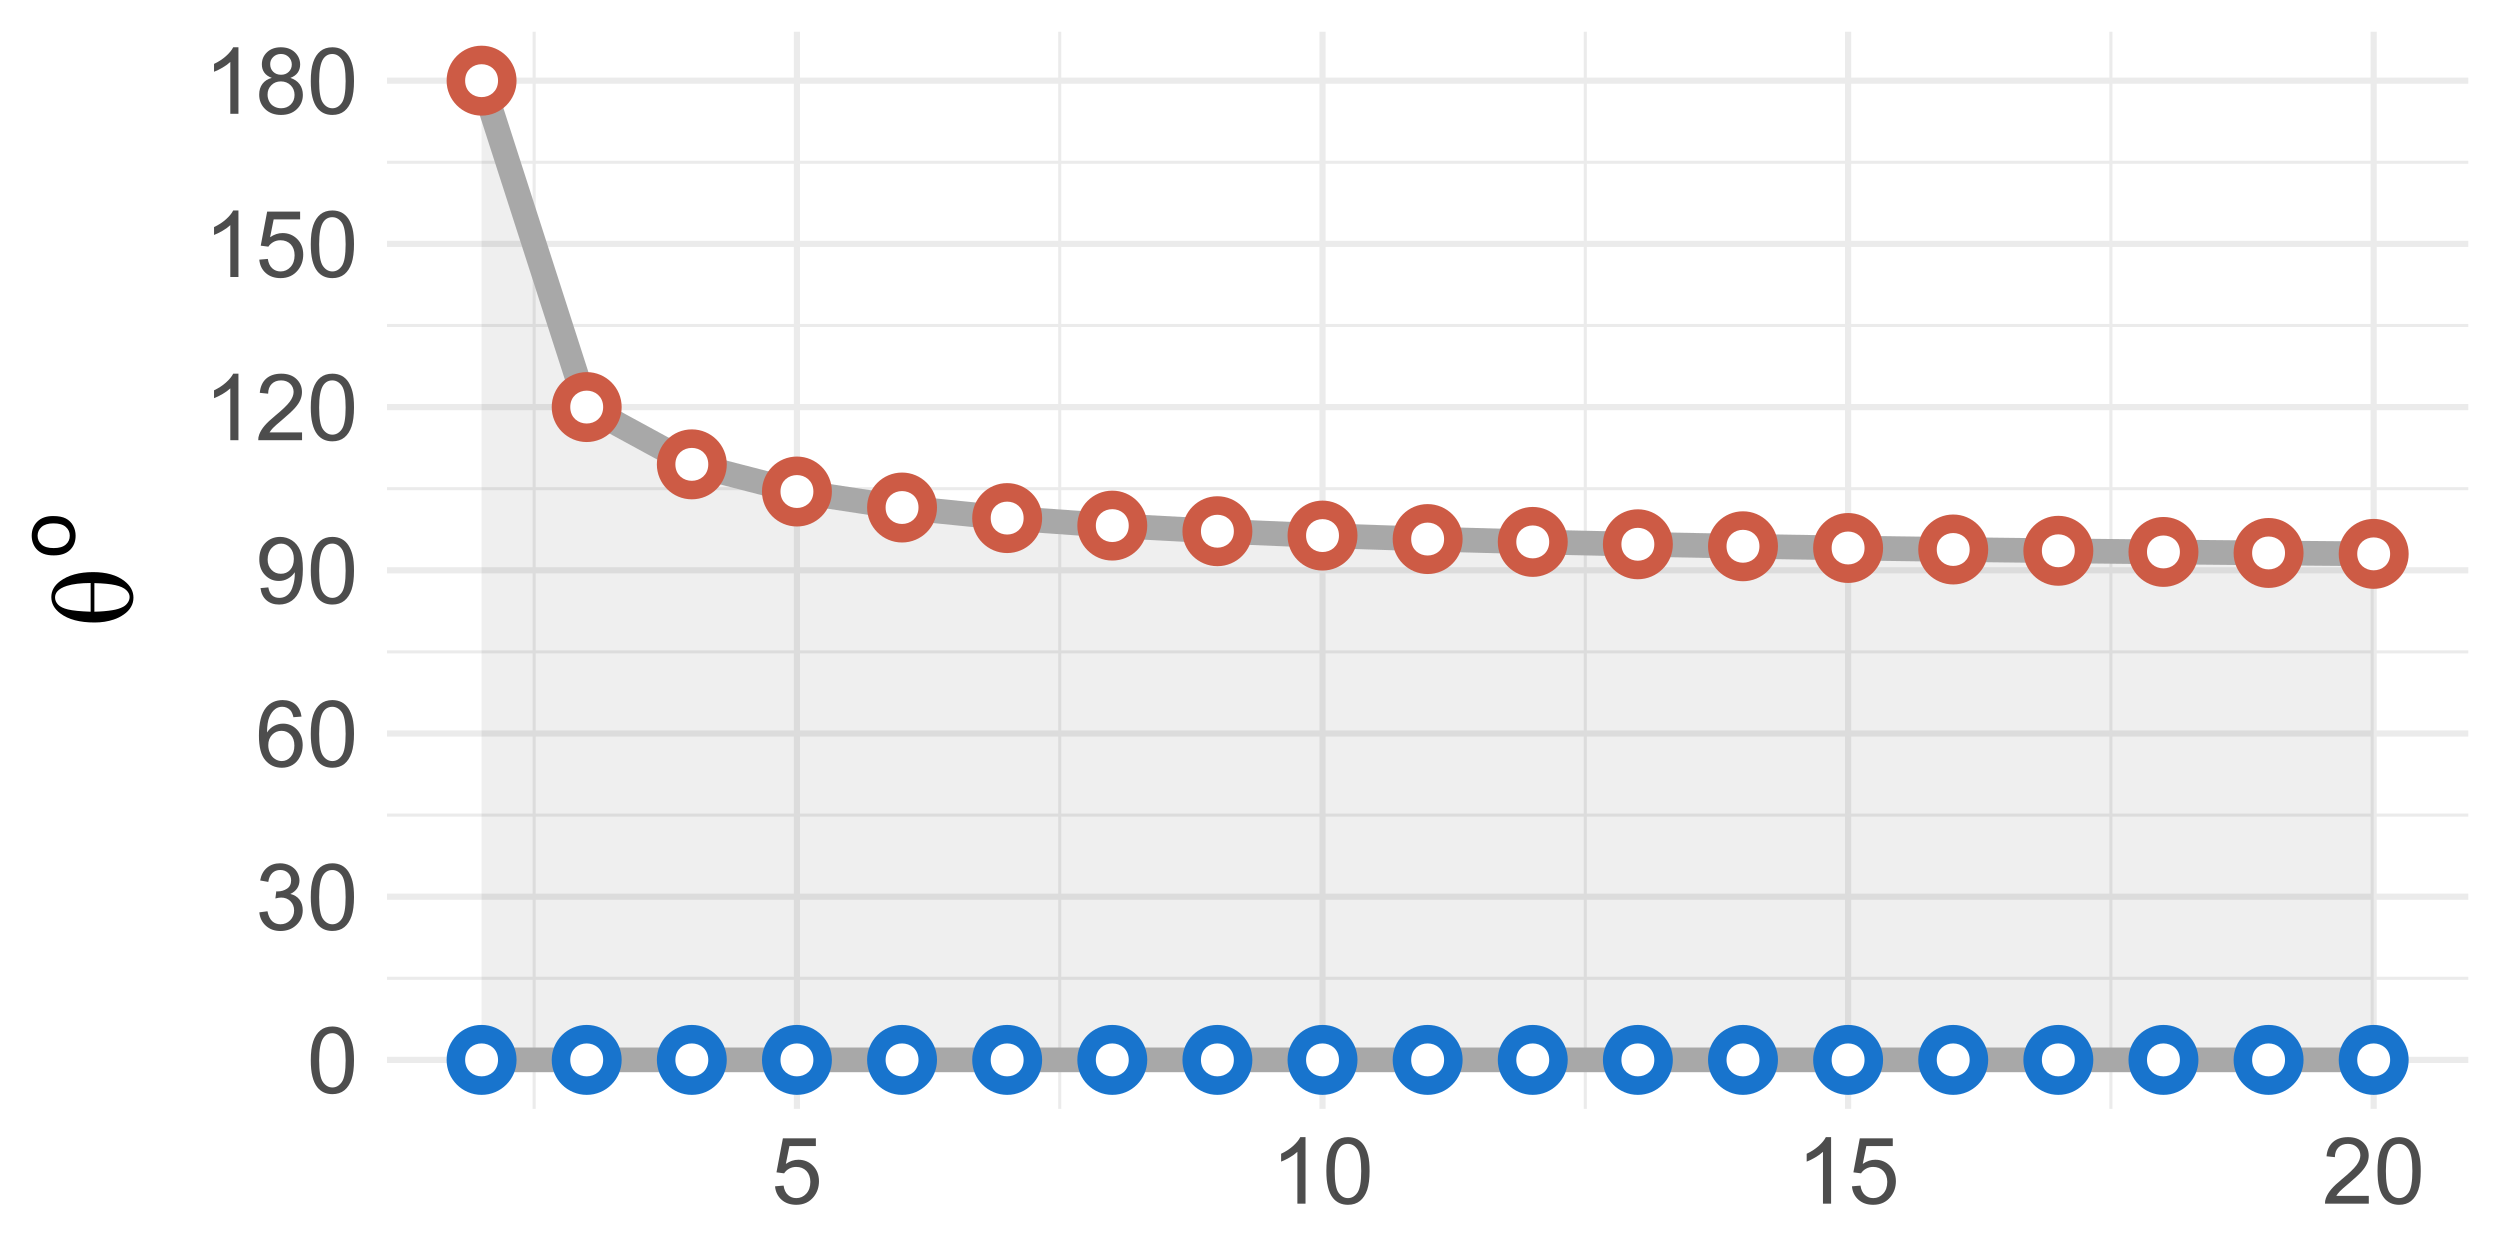<?xml version="1.0" encoding="UTF-8"?>
<svg xmlns="http://www.w3.org/2000/svg" xmlns:xlink="http://www.w3.org/1999/xlink" width="432pt" height="216pt" viewBox="0 0 432 216" version="1.1">
<defs>
<g>
<symbol overflow="visible" id="glyph0-0">
<path style="stroke:none;" d="M 2 0 L 2 -10 L 10 -10 L 10 0 Z M 2.25 -0.25 L 9.75 -0.25 L 9.75 -9.75 L 2.25 -9.75 Z M 2.25 -0.25 "/>
</symbol>
<symbol overflow="visible" id="glyph0-1">
<path style="stroke:none;" d="M 0.664 -5.648 C 0.66 -7 0.801 -8.09 1.082 -8.918 C 1.359 -9.742 1.773 -10.379 2.324 -10.828 C 2.871 -11.273 3.562 -11.496 4.398 -11.5 C 5.012 -11.496 5.551 -11.371 6.016 -11.129 C 6.477 -10.879 6.859 -10.523 7.164 -10.059 C 7.465 -9.59 7.703 -9.023 7.875 -8.355 C 8.047 -7.684 8.133 -6.781 8.133 -5.648 C 8.133 -4.305 7.992 -3.219 7.719 -2.395 C 7.438 -1.566 7.027 -0.93 6.48 -0.48 C 5.93 -0.031 5.234 0.191 4.398 0.195 C 3.293 0.191 2.426 -0.199 1.797 -0.992 C 1.039 -1.941 0.66 -3.496 0.664 -5.648 Z M 2.109 -5.648 C 2.109 -3.766 2.328 -2.512 2.77 -1.895 C 3.207 -1.27 3.75 -0.961 4.398 -0.961 C 5.043 -0.961 5.586 -1.273 6.027 -1.898 C 6.465 -2.523 6.684 -3.773 6.688 -5.648 C 6.684 -7.531 6.465 -8.781 6.027 -9.406 C 5.586 -10.023 5.039 -10.336 4.383 -10.336 C 3.734 -10.336 3.219 -10.062 2.836 -9.516 C 2.352 -8.816 2.109 -7.527 2.109 -5.648 Z M 2.109 -5.648 "/>
</symbol>
<symbol overflow="visible" id="glyph0-2">
<path style="stroke:none;" d="M 0.672 -3.023 L 2.078 -3.211 C 2.238 -2.414 2.512 -1.84 2.902 -1.488 C 3.285 -1.137 3.758 -0.961 4.32 -0.961 C 4.977 -0.961 5.535 -1.188 5.996 -1.648 C 6.449 -2.102 6.68 -2.672 6.68 -3.352 C 6.68 -3.996 6.469 -4.527 6.047 -4.949 C 5.625 -5.367 5.086 -5.578 4.438 -5.578 C 4.168 -5.578 3.84 -5.523 3.445 -5.422 L 3.602 -6.656 C 3.691 -6.645 3.766 -6.637 3.828 -6.641 C 4.422 -6.637 4.961 -6.793 5.445 -7.109 C 5.922 -7.418 6.164 -7.902 6.164 -8.555 C 6.164 -9.07 5.988 -9.496 5.641 -9.836 C 5.289 -10.172 4.84 -10.34 4.289 -10.344 C 3.742 -10.34 3.285 -10.168 2.922 -9.828 C 2.555 -9.48 2.32 -8.965 2.219 -8.281 L 0.812 -8.531 C 0.98 -9.473 1.371 -10.203 1.984 -10.723 C 2.59 -11.238 3.348 -11.496 4.258 -11.5 C 4.879 -11.496 5.453 -11.363 5.984 -11.098 C 6.508 -10.828 6.91 -10.461 7.191 -10 C 7.465 -9.535 7.605 -9.043 7.609 -8.523 C 7.605 -8.027 7.473 -7.578 7.211 -7.172 C 6.941 -6.766 6.547 -6.441 6.031 -6.203 C 6.703 -6.043 7.23 -5.719 7.609 -5.23 C 7.98 -4.734 8.168 -4.117 8.172 -3.383 C 8.168 -2.379 7.805 -1.531 7.078 -0.84 C 6.348 -0.145 5.426 0.199 4.312 0.203 C 3.305 0.199 2.469 -0.098 1.809 -0.695 C 1.141 -1.293 0.762 -2.07 0.672 -3.023 Z M 0.672 -3.023 "/>
</symbol>
<symbol overflow="visible" id="glyph0-3">
<path style="stroke:none;" d="M 7.961 -8.648 L 6.562 -8.539 C 6.438 -9.086 6.258 -9.488 6.031 -9.742 C 5.648 -10.141 5.18 -10.34 4.625 -10.344 C 4.172 -10.34 3.781 -10.215 3.445 -9.969 C 3 -9.641 2.648 -9.172 2.398 -8.555 C 2.141 -7.934 2.008 -7.051 2 -5.906 C 2.336 -6.422 2.75 -6.805 3.242 -7.055 C 3.727 -7.305 4.242 -7.43 4.781 -7.43 C 5.719 -7.43 6.516 -7.082 7.176 -6.395 C 7.832 -5.699 8.16 -4.809 8.164 -3.719 C 8.16 -2.996 8.008 -2.328 7.699 -1.715 C 7.387 -1.094 6.961 -0.621 6.422 -0.297 C 5.879 0.031 5.262 0.191 4.578 0.195 C 3.402 0.191 2.449 -0.234 1.711 -1.098 C 0.969 -1.957 0.598 -3.379 0.602 -5.359 C 0.598 -7.57 1.008 -9.18 1.828 -10.188 C 2.539 -11.059 3.5 -11.496 4.711 -11.5 C 5.609 -11.496 6.348 -11.242 6.926 -10.742 C 7.5 -10.234 7.844 -9.539 7.961 -8.648 Z M 2.219 -3.711 C 2.215 -3.223 2.316 -2.762 2.527 -2.32 C 2.73 -1.875 3.02 -1.535 3.391 -1.309 C 3.758 -1.074 4.145 -0.961 4.555 -0.961 C 5.145 -0.961 5.656 -1.199 6.086 -1.68 C 6.512 -2.156 6.727 -2.809 6.727 -3.633 C 6.727 -4.422 6.516 -5.043 6.094 -5.504 C 5.672 -5.957 5.141 -6.188 4.5 -6.188 C 3.863 -6.188 3.324 -5.957 2.883 -5.504 C 2.438 -5.043 2.215 -4.445 2.219 -3.711 Z M 2.219 -3.711 "/>
</symbol>
<symbol overflow="visible" id="glyph0-4">
<path style="stroke:none;" d="M 0.875 -2.648 L 2.227 -2.773 C 2.34 -2.133 2.559 -1.672 2.883 -1.391 C 3.203 -1.102 3.617 -0.961 4.125 -0.961 C 4.555 -0.961 4.934 -1.059 5.262 -1.258 C 5.586 -1.453 5.852 -1.719 6.062 -2.051 C 6.27 -2.379 6.445 -2.824 6.586 -3.391 C 6.727 -3.949 6.797 -4.523 6.797 -5.109 C 6.797 -5.172 6.793 -5.266 6.789 -5.391 C 6.504 -4.941 6.121 -4.578 5.637 -4.301 C 5.148 -4.02 4.621 -3.879 4.055 -3.883 C 3.105 -3.879 2.301 -4.223 1.648 -4.914 C 0.988 -5.598 0.66 -6.504 0.664 -7.633 C 0.66 -8.793 1.004 -9.727 1.691 -10.438 C 2.375 -11.141 3.234 -11.496 4.266 -11.5 C 5.008 -11.496 5.688 -11.297 6.309 -10.898 C 6.922 -10.496 7.391 -9.922 7.715 -9.184 C 8.031 -8.438 8.191 -7.363 8.195 -5.961 C 8.191 -4.492 8.031 -3.328 7.719 -2.465 C 7.398 -1.594 6.926 -0.934 6.301 -0.484 C 5.668 -0.031 4.934 0.191 4.094 0.195 C 3.195 0.191 2.465 -0.055 1.898 -0.551 C 1.328 -1.047 0.984 -1.746 0.875 -2.648 Z M 6.633 -7.703 C 6.633 -8.508 6.418 -9.148 5.988 -9.625 C 5.559 -10.098 5.039 -10.336 4.438 -10.336 C 3.809 -10.336 3.266 -10.078 2.805 -9.57 C 2.34 -9.055 2.109 -8.395 2.109 -7.586 C 2.109 -6.855 2.328 -6.262 2.77 -5.809 C 3.207 -5.348 3.75 -5.121 4.398 -5.125 C 5.047 -5.121 5.582 -5.348 6.004 -5.809 C 6.422 -6.262 6.633 -6.895 6.633 -7.703 Z M 6.633 -7.703 "/>
</symbol>
<symbol overflow="visible" id="glyph0-5">
<path style="stroke:none;" d="M 5.961 0 L 4.555 0 L 4.555 -8.961 C 4.211 -8.633 3.77 -8.312 3.223 -7.992 C 2.672 -7.668 2.176 -7.426 1.742 -7.266 L 1.742 -8.625 C 2.523 -8.992 3.211 -9.438 3.805 -9.969 C 4.391 -10.492 4.809 -11.004 5.055 -11.5 L 5.961 -11.5 Z M 5.961 0 "/>
</symbol>
<symbol overflow="visible" id="glyph0-6">
<path style="stroke:none;" d="M 8.055 -1.352 L 8.055 0 L 0.484 0 C 0.473 -0.336 0.527 -0.66 0.648 -0.977 C 0.84 -1.488 1.148 -1.996 1.574 -2.5 C 1.996 -2.996 2.609 -3.574 3.414 -4.234 C 4.656 -5.254 5.496 -6.062 5.938 -6.66 C 6.371 -7.254 6.59 -7.816 6.594 -8.352 C 6.59 -8.906 6.391 -9.379 5.996 -9.762 C 5.594 -10.145 5.074 -10.336 4.438 -10.336 C 3.758 -10.336 3.219 -10.133 2.812 -9.727 C 2.406 -9.32 2.199 -8.758 2.195 -8.039 L 0.75 -8.188 C 0.848 -9.262 1.219 -10.086 1.867 -10.652 C 2.512 -11.215 3.379 -11.496 4.469 -11.5 C 5.566 -11.496 6.438 -11.191 7.078 -10.586 C 7.719 -9.973 8.039 -9.219 8.039 -8.32 C 8.039 -7.859 7.945 -7.406 7.758 -6.969 C 7.57 -6.523 7.258 -6.059 6.824 -5.57 C 6.387 -5.078 5.664 -4.406 4.656 -3.555 C 3.809 -2.844 3.266 -2.363 3.031 -2.113 C 2.789 -1.859 2.594 -1.605 2.438 -1.352 Z M 8.055 -1.352 "/>
</symbol>
<symbol overflow="visible" id="glyph0-7">
<path style="stroke:none;" d="M 0.664 -3 L 2.141 -3.125 C 2.246 -2.402 2.5 -1.863 2.902 -1.504 C 3.297 -1.141 3.777 -0.961 4.344 -0.961 C 5.016 -0.961 5.59 -1.215 6.062 -1.727 C 6.527 -2.234 6.762 -2.91 6.766 -3.758 C 6.762 -4.555 6.535 -5.188 6.09 -5.656 C 5.637 -6.117 5.047 -6.352 4.32 -6.352 C 3.863 -6.352 3.457 -6.246 3.094 -6.043 C 2.727 -5.832 2.438 -5.566 2.234 -5.242 L 0.914 -5.414 L 2.023 -11.297 L 7.719 -11.297 L 7.719 -9.953 L 3.148 -9.953 L 2.531 -6.875 C 3.219 -7.352 3.938 -7.594 4.695 -7.594 C 5.691 -7.594 6.535 -7.246 7.227 -6.555 C 7.91 -5.859 8.254 -4.969 8.258 -3.883 C 8.254 -2.844 7.953 -1.949 7.352 -1.195 C 6.613 -0.27 5.609 0.191 4.344 0.195 C 3.297 0.191 2.449 -0.098 1.793 -0.68 C 1.133 -1.262 0.754 -2.035 0.664 -3 Z M 0.664 -3 "/>
</symbol>
<symbol overflow="visible" id="glyph0-8">
<path style="stroke:none;" d="M 2.828 -6.211 C 2.242 -6.422 1.809 -6.727 1.531 -7.125 C 1.246 -7.52 1.105 -7.992 1.109 -8.547 C 1.105 -9.379 1.406 -10.078 2.008 -10.648 C 2.605 -11.211 3.402 -11.496 4.398 -11.5 C 5.395 -11.496 6.199 -11.207 6.812 -10.629 C 7.418 -10.047 7.723 -9.34 7.727 -8.508 C 7.723 -7.977 7.582 -7.512 7.309 -7.121 C 7.027 -6.723 6.605 -6.422 6.039 -6.211 C 6.738 -5.98 7.273 -5.609 7.645 -5.102 C 8.008 -4.59 8.191 -3.98 8.195 -3.273 C 8.191 -2.293 7.844 -1.469 7.156 -0.805 C 6.461 -0.137 5.551 0.191 4.422 0.195 C 3.289 0.191 2.379 -0.141 1.688 -0.809 C 0.992 -1.477 0.645 -2.309 0.648 -3.312 C 0.645 -4.055 0.832 -4.68 1.215 -5.184 C 1.59 -5.684 2.129 -6.027 2.828 -6.211 Z M 2.547 -8.594 C 2.543 -8.051 2.719 -7.609 3.07 -7.266 C 3.418 -6.922 3.871 -6.75 4.43 -6.75 C 4.969 -6.75 5.41 -6.918 5.762 -7.262 C 6.105 -7.598 6.281 -8.016 6.281 -8.516 C 6.281 -9.027 6.102 -9.461 5.746 -9.816 C 5.387 -10.164 4.941 -10.34 4.414 -10.344 C 3.875 -10.34 3.43 -10.168 3.078 -9.828 C 2.719 -9.48 2.543 -9.07 2.547 -8.594 Z M 2.094 -3.305 C 2.09 -2.902 2.188 -2.512 2.379 -2.141 C 2.566 -1.762 2.848 -1.473 3.227 -1.27 C 3.598 -1.062 4 -0.961 4.438 -0.961 C 5.105 -0.961 5.66 -1.176 6.102 -1.609 C 6.535 -2.039 6.754 -2.59 6.758 -3.258 C 6.754 -3.934 6.531 -4.492 6.082 -4.938 C 5.629 -5.379 5.062 -5.602 4.391 -5.602 C 3.727 -5.602 3.18 -5.383 2.746 -4.945 C 2.309 -4.508 2.09 -3.961 2.094 -3.305 Z M 2.094 -3.305 "/>
</symbol>
<symbol overflow="visible" id="glyph1-0">
<path style="stroke:none;" d="M 0 -1.008 L -12.5 -1.008 L -12.5 -11.008 L 0 -11.008 Z M -0.312 -1.32 L -0.312 -10.695 L -12.188 -10.695 L -12.188 -1.32 Z M -0.312 -1.32 "/>
</symbol>
<symbol overflow="visible" id="glyph1-1">
<path style="stroke:none;" d="M -6.398 -0.871 C -8.961 -0.867 -10.934 -1.387 -12.324 -2.434 C -13.363 -3.215 -13.887 -4.16 -13.887 -5.266 C -13.887 -6.332 -13.383 -7.242 -12.383 -8 C -10.977 -9.047 -9.074 -9.574 -6.668 -9.578 C -4.375 -9.574 -2.562 -9.059 -1.238 -8.027 C -0.207 -7.219 0.305 -6.266 0.305 -5.176 C 0.305 -4.582 0.164 -4.043 -0.125 -3.555 C -0.406 -3.062 -0.82 -2.629 -1.367 -2.254 C -1.906 -1.875 -2.48 -1.586 -3.086 -1.387 C -4.125 -1.039 -5.23 -0.867 -6.398 -0.871 Z M -7.09 -7.695 C -8.789 -7.688 -10.152 -7.527 -11.18 -7.207 C -11.969 -6.957 -12.531 -6.629 -12.871 -6.223 C -13.117 -5.922 -13.242 -5.574 -13.242 -5.188 C -13.242 -4.742 -13.066 -4.336 -12.723 -3.965 C -12.375 -3.594 -11.801 -3.312 -10.996 -3.121 C -10.188 -2.926 -8.887 -2.797 -7.09 -2.734 Z M -6.445 -2.734 C -5.285 -2.758 -4.242 -2.848 -3.32 -3 C -2.613 -3.109 -2 -3.301 -1.484 -3.574 C -1.168 -3.738 -0.902 -3.977 -0.688 -4.289 C -0.465 -4.602 -0.355 -4.934 -0.359 -5.293 C -0.355 -5.707 -0.551 -6.102 -0.945 -6.477 C -1.332 -6.848 -1.961 -7.133 -2.828 -7.328 C -3.691 -7.52 -4.898 -7.637 -6.445 -7.676 Z M -6.445 -2.734 "/>
</symbol>
<symbol overflow="visible" id="glyph2-0">
<path style="stroke:none;" d="M 0 -1.75 L -8.75 -1.75 L -8.75 -8.75 L 0 -8.75 Z M -0.219 -1.969 L -0.219 -8.531 L -8.531 -8.531 L -8.531 -1.969 Z M -0.219 -1.969 "/>
</symbol>
<symbol overflow="visible" id="glyph2-1">
<path style="stroke:none;" d="M -3.629 -0.465 C -4.973 -0.461 -5.969 -0.836 -6.617 -1.586 C -7.148 -2.207 -7.418 -2.969 -7.422 -3.871 C -7.418 -4.867 -7.09 -5.684 -6.441 -6.316 C -5.785 -6.949 -4.883 -7.266 -3.73 -7.266 C -2.797 -7.266 -2.062 -7.125 -1.527 -6.844 C -0.988 -6.562 -0.57 -6.152 -0.277 -5.621 C 0.02 -5.082 0.164 -4.5 0.164 -3.867 C 0.164 -2.852 -0.16 -2.027 -0.812 -1.402 C -1.461 -0.773 -2.398 -0.461 -3.629 -0.465 Z M -3.629 -1.73 C -2.695 -1.727 -2 -1.93 -1.539 -2.336 C -1.074 -2.738 -0.844 -3.25 -0.848 -3.867 C -0.844 -4.477 -1.074 -4.984 -1.543 -5.391 C -2.004 -5.797 -2.715 -6 -3.672 -6 C -4.566 -6 -5.246 -5.793 -5.711 -5.387 C -6.172 -4.977 -6.402 -4.473 -6.406 -3.871 C -6.402 -3.25 -6.172 -2.738 -5.715 -2.336 C -5.25 -1.93 -4.555 -1.727 -3.629 -1.73 Z M -3.629 -1.73 "/>
</symbol>
</g>
<clipPath id="clip1">
  <path d="M 66.871 168 L 427 168 L 427 170 L 66.871 170 Z M 66.871 168 "/>
</clipPath>
<clipPath id="clip2">
  <path d="M 66.871 140 L 427 140 L 427 142 L 66.871 142 Z M 66.871 140 "/>
</clipPath>
<clipPath id="clip3">
  <path d="M 66.871 112 L 427 112 L 427 113 L 66.871 113 Z M 66.871 112 "/>
</clipPath>
<clipPath id="clip4">
  <path d="M 66.871 84 L 427 84 L 427 85 L 66.871 85 Z M 66.871 84 "/>
</clipPath>
<clipPath id="clip5">
  <path d="M 66.871 55 L 427 55 L 427 57 L 66.871 57 Z M 66.871 55 "/>
</clipPath>
<clipPath id="clip6">
  <path d="M 66.871 27 L 427 27 L 427 29 L 66.871 29 Z M 66.871 27 "/>
</clipPath>
<clipPath id="clip7">
  <path d="M 92 5.48 L 93 5.48 L 93 192 L 92 192 Z M 92 5.48 "/>
</clipPath>
<clipPath id="clip8">
  <path d="M 182 5.48 L 184 5.48 L 184 192 L 182 192 Z M 182 5.48 "/>
</clipPath>
<clipPath id="clip9">
  <path d="M 273 5.48 L 275 5.48 L 275 192 L 273 192 Z M 273 5.48 "/>
</clipPath>
<clipPath id="clip10">
  <path d="M 364 5.48 L 366 5.48 L 366 192 L 364 192 Z M 364 5.48 "/>
</clipPath>
<clipPath id="clip11">
  <path d="M 66.871 182 L 427.52 182 L 427.52 184 L 66.871 184 Z M 66.871 182 "/>
</clipPath>
<clipPath id="clip12">
  <path d="M 66.871 154 L 427.52 154 L 427.52 156 L 66.871 156 Z M 66.871 154 "/>
</clipPath>
<clipPath id="clip13">
  <path d="M 66.871 126 L 427.52 126 L 427.52 128 L 66.871 128 Z M 66.871 126 "/>
</clipPath>
<clipPath id="clip14">
  <path d="M 66.871 98 L 427.52 98 L 427.52 100 L 66.871 100 Z M 66.871 98 "/>
</clipPath>
<clipPath id="clip15">
  <path d="M 66.871 69 L 427.52 69 L 427.52 71 L 66.871 71 Z M 66.871 69 "/>
</clipPath>
<clipPath id="clip16">
  <path d="M 66.871 41 L 427.52 41 L 427.52 43 L 66.871 43 Z M 66.871 41 "/>
</clipPath>
<clipPath id="clip17">
  <path d="M 66.871 13 L 427.52 13 L 427.52 15 L 66.871 15 Z M 66.871 13 "/>
</clipPath>
<clipPath id="clip18">
  <path d="M 137 5.48 L 139 5.48 L 139 192.613 L 137 192.613 Z M 137 5.48 "/>
</clipPath>
<clipPath id="clip19">
  <path d="M 227 5.48 L 230 5.48 L 230 192.613 L 227 192.613 Z M 227 5.48 "/>
</clipPath>
<clipPath id="clip20">
  <path d="M 318 5.48 L 320 5.48 L 320 192.613 L 318 192.613 Z M 318 5.48 "/>
</clipPath>
<clipPath id="clip21">
  <path d="M 409 5.48 L 411 5.48 L 411 192.613 L 409 192.613 Z M 409 5.48 "/>
</clipPath>
</defs>
<g id="surface16">
<rect x="0" y="0" width="432" height="216" style="fill:rgb(100%,100%,100%);fill-opacity:1;stroke:none;"/>
<g clip-path="url(#clip1)" clip-rule="nonzero">
<path style="fill:none;stroke-width:0.533;stroke-linecap:butt;stroke-linejoin:round;stroke:rgb(92.157%,92.157%,92.157%);stroke-opacity:1;stroke-miterlimit:10;" d="M 66.871 169.051 L 426.52 169.051 "/>
</g>
<g clip-path="url(#clip2)" clip-rule="nonzero">
<path style="fill:none;stroke-width:0.533;stroke-linecap:butt;stroke-linejoin:round;stroke:rgb(92.157%,92.157%,92.157%);stroke-opacity:1;stroke-miterlimit:10;" d="M 66.871 140.848 L 426.52 140.848 "/>
</g>
<g clip-path="url(#clip3)" clip-rule="nonzero">
<path style="fill:none;stroke-width:0.533;stroke-linecap:butt;stroke-linejoin:round;stroke:rgb(92.157%,92.157%,92.157%);stroke-opacity:1;stroke-miterlimit:10;" d="M 66.871 112.645 L 426.52 112.645 "/>
</g>
<g clip-path="url(#clip4)" clip-rule="nonzero">
<path style="fill:none;stroke-width:0.533;stroke-linecap:butt;stroke-linejoin:round;stroke:rgb(92.157%,92.157%,92.157%);stroke-opacity:1;stroke-miterlimit:10;" d="M 66.871 84.445 L 426.52 84.445 "/>
</g>
<g clip-path="url(#clip5)" clip-rule="nonzero">
<path style="fill:none;stroke-width:0.533;stroke-linecap:butt;stroke-linejoin:round;stroke:rgb(92.157%,92.157%,92.157%);stroke-opacity:1;stroke-miterlimit:10;" d="M 66.871 56.242 L 426.52 56.242 "/>
</g>
<g clip-path="url(#clip6)" clip-rule="nonzero">
<path style="fill:none;stroke-width:0.533;stroke-linecap:butt;stroke-linejoin:round;stroke:rgb(92.157%,92.157%,92.157%);stroke-opacity:1;stroke-miterlimit:10;" d="M 66.871 28.039 L 426.52 28.039 "/>
</g>
<g clip-path="url(#clip7)" clip-rule="nonzero">
<path style="fill:none;stroke-width:0.533;stroke-linecap:butt;stroke-linejoin:round;stroke:rgb(92.157%,92.157%,92.157%);stroke-opacity:1;stroke-miterlimit:10;" d="M 92.301 191.609 L 92.301 5.48 "/>
</g>
<g clip-path="url(#clip8)" clip-rule="nonzero">
<path style="fill:none;stroke-width:0.533;stroke-linecap:butt;stroke-linejoin:round;stroke:rgb(92.157%,92.157%,92.157%);stroke-opacity:1;stroke-miterlimit:10;" d="M 183.121 191.609 L 183.121 5.48 "/>
</g>
<g clip-path="url(#clip9)" clip-rule="nonzero">
<path style="fill:none;stroke-width:0.533;stroke-linecap:butt;stroke-linejoin:round;stroke:rgb(92.157%,92.157%,92.157%);stroke-opacity:1;stroke-miterlimit:10;" d="M 273.941 191.609 L 273.941 5.48 "/>
</g>
<g clip-path="url(#clip10)" clip-rule="nonzero">
<path style="fill:none;stroke-width:0.533;stroke-linecap:butt;stroke-linejoin:round;stroke:rgb(92.157%,92.157%,92.157%);stroke-opacity:1;stroke-miterlimit:10;" d="M 364.762 191.609 L 364.762 5.48 "/>
</g>
<g clip-path="url(#clip11)" clip-rule="nonzero">
<path style="fill:none;stroke-width:1.067;stroke-linecap:butt;stroke-linejoin:round;stroke:rgb(92.157%,92.157%,92.157%);stroke-opacity:1;stroke-miterlimit:10;" d="M 66.871 183.148 L 426.52 183.148 "/>
</g>
<g clip-path="url(#clip12)" clip-rule="nonzero">
<path style="fill:none;stroke-width:1.067;stroke-linecap:butt;stroke-linejoin:round;stroke:rgb(92.157%,92.157%,92.157%);stroke-opacity:1;stroke-miterlimit:10;" d="M 66.871 154.949 L 426.52 154.949 "/>
</g>
<g clip-path="url(#clip13)" clip-rule="nonzero">
<path style="fill:none;stroke-width:1.067;stroke-linecap:butt;stroke-linejoin:round;stroke:rgb(92.157%,92.157%,92.157%);stroke-opacity:1;stroke-miterlimit:10;" d="M 66.871 126.746 L 426.52 126.746 "/>
</g>
<g clip-path="url(#clip14)" clip-rule="nonzero">
<path style="fill:none;stroke-width:1.067;stroke-linecap:butt;stroke-linejoin:round;stroke:rgb(92.157%,92.157%,92.157%);stroke-opacity:1;stroke-miterlimit:10;" d="M 66.871 98.547 L 426.52 98.547 "/>
</g>
<g clip-path="url(#clip15)" clip-rule="nonzero">
<path style="fill:none;stroke-width:1.067;stroke-linecap:butt;stroke-linejoin:round;stroke:rgb(92.157%,92.157%,92.157%);stroke-opacity:1;stroke-miterlimit:10;" d="M 66.871 70.344 L 426.52 70.344 "/>
</g>
<g clip-path="url(#clip16)" clip-rule="nonzero">
<path style="fill:none;stroke-width:1.067;stroke-linecap:butt;stroke-linejoin:round;stroke:rgb(92.157%,92.157%,92.157%);stroke-opacity:1;stroke-miterlimit:10;" d="M 66.871 42.141 L 426.52 42.141 "/>
</g>
<g clip-path="url(#clip17)" clip-rule="nonzero">
<path style="fill:none;stroke-width:1.067;stroke-linecap:butt;stroke-linejoin:round;stroke:rgb(92.157%,92.157%,92.157%);stroke-opacity:1;stroke-miterlimit:10;" d="M 66.871 13.941 L 426.52 13.941 "/>
</g>
<g clip-path="url(#clip18)" clip-rule="nonzero">
<path style="fill:none;stroke-width:1.067;stroke-linecap:butt;stroke-linejoin:round;stroke:rgb(92.157%,92.157%,92.157%);stroke-opacity:1;stroke-miterlimit:10;" d="M 137.711 191.609 L 137.711 5.48 "/>
</g>
<g clip-path="url(#clip19)" clip-rule="nonzero">
<path style="fill:none;stroke-width:1.067;stroke-linecap:butt;stroke-linejoin:round;stroke:rgb(92.157%,92.157%,92.157%);stroke-opacity:1;stroke-miterlimit:10;" d="M 228.531 191.609 L 228.531 5.48 "/>
</g>
<g clip-path="url(#clip20)" clip-rule="nonzero">
<path style="fill:none;stroke-width:1.067;stroke-linecap:butt;stroke-linejoin:round;stroke:rgb(92.157%,92.157%,92.157%);stroke-opacity:1;stroke-miterlimit:10;" d="M 319.352 191.609 L 319.352 5.48 "/>
</g>
<g clip-path="url(#clip21)" clip-rule="nonzero">
<path style="fill:none;stroke-width:1.067;stroke-linecap:butt;stroke-linejoin:round;stroke:rgb(92.157%,92.157%,92.157%);stroke-opacity:1;stroke-miterlimit:10;" d="M 410.172 191.609 L 410.172 5.48 "/>
</g>
<path style=" stroke:none;fill-rule:nonzero;fill:rgb(20%,20%,20%);fill-opacity:0.075;" d="M 83.219 183.148 L 410.172 183.148 L 410.172 95.707 L 392.008 95.551 L 373.844 95.375 L 355.68 95.176 L 337.516 94.953 L 319.352 94.695 L 301.188 94.398 L 283.023 94.051 L 264.859 93.641 L 246.695 93.148 L 228.531 92.547 L 210.367 91.793 L 192.203 90.824 L 174.039 89.527 L 155.875 87.699 L 137.711 84.934 L 119.547 80.242 L 101.383 70.344 L 83.219 13.941 Z M 83.219 183.148 "/>
<path style="fill:none;stroke-width:4.268;stroke-linecap:butt;stroke-linejoin:round;stroke:rgb(65.882%,65.882%,65.882%);stroke-opacity:1;stroke-miterlimit:10;" d="M 83.219 13.941 L 101.383 70.344 L 119.547 80.242 L 137.711 84.934 L 155.875 87.699 L 174.039 89.527 L 192.203 90.824 L 210.367 91.793 L 228.531 92.547 L 246.695 93.148 L 264.859 93.641 L 283.023 94.051 L 301.188 94.398 L 319.352 94.695 L 337.516 94.953 L 355.68 95.176 L 373.844 95.375 L 392.008 95.551 L 410.172 95.707 "/>
<path style="fill-rule:nonzero;fill:rgb(80.392%,35.686%,27.059%);fill-opacity:1;stroke-width:0.709;stroke-linecap:round;stroke-linejoin:round;stroke:rgb(80.392%,35.686%,27.059%);stroke-opacity:1;stroke-miterlimit:10;" d="M 88.906 13.941 C 88.906 17.082 86.359 19.629 83.219 19.629 C 80.078 19.629 77.527 17.082 77.527 13.941 C 77.527 10.797 80.078 8.25 83.219 8.25 C 86.359 8.25 88.906 10.797 88.906 13.941 "/>
<path style="fill-rule:nonzero;fill:rgb(80.392%,35.686%,27.059%);fill-opacity:1;stroke-width:0.709;stroke-linecap:round;stroke-linejoin:round;stroke:rgb(80.392%,35.686%,27.059%);stroke-opacity:1;stroke-miterlimit:10;" d="M 107.07 70.344 C 107.07 73.484 104.523 76.031 101.383 76.031 C 98.242 76.031 95.691 73.484 95.691 70.344 C 95.691 67.203 98.242 64.652 101.383 64.652 C 104.523 64.652 107.07 67.203 107.07 70.344 "/>
<path style="fill-rule:nonzero;fill:rgb(80.392%,35.686%,27.059%);fill-opacity:1;stroke-width:0.709;stroke-linecap:round;stroke-linejoin:round;stroke:rgb(80.392%,35.686%,27.059%);stroke-opacity:1;stroke-miterlimit:10;" d="M 125.234 80.242 C 125.234 83.383 122.688 85.93 119.547 85.93 C 116.406 85.93 113.859 83.383 113.859 80.242 C 113.859 77.098 116.406 74.551 119.547 74.551 C 122.688 74.551 125.234 77.098 125.234 80.242 "/>
<path style="fill-rule:nonzero;fill:rgb(80.392%,35.686%,27.059%);fill-opacity:1;stroke-width:0.709;stroke-linecap:round;stroke-linejoin:round;stroke:rgb(80.392%,35.686%,27.059%);stroke-opacity:1;stroke-miterlimit:10;" d="M 143.398 84.934 C 143.398 88.078 140.852 90.625 137.711 90.625 C 134.57 90.625 132.023 88.078 132.023 84.934 C 132.023 81.793 134.57 79.246 137.711 79.246 C 140.852 79.246 143.398 81.793 143.398 84.934 "/>
<path style="fill-rule:nonzero;fill:rgb(80.392%,35.686%,27.059%);fill-opacity:1;stroke-width:0.709;stroke-linecap:round;stroke-linejoin:round;stroke:rgb(80.392%,35.686%,27.059%);stroke-opacity:1;stroke-miterlimit:10;" d="M 161.562 87.699 C 161.562 90.84 159.016 93.391 155.875 93.391 C 152.734 93.391 150.188 90.84 150.188 87.699 C 150.188 84.559 152.734 82.012 155.875 82.012 C 159.016 82.012 161.562 84.559 161.562 87.699 "/>
<path style="fill-rule:nonzero;fill:rgb(80.392%,35.686%,27.059%);fill-opacity:1;stroke-width:0.709;stroke-linecap:round;stroke-linejoin:round;stroke:rgb(80.392%,35.686%,27.059%);stroke-opacity:1;stroke-miterlimit:10;" d="M 179.727 89.527 C 179.727 92.668 177.18 95.215 174.039 95.215 C 170.898 95.215 168.352 92.668 168.352 89.527 C 168.352 86.383 170.898 83.836 174.039 83.836 C 177.18 83.836 179.727 86.383 179.727 89.527 "/>
<path style="fill-rule:nonzero;fill:rgb(80.392%,35.686%,27.059%);fill-opacity:1;stroke-width:0.709;stroke-linecap:round;stroke-linejoin:round;stroke:rgb(80.392%,35.686%,27.059%);stroke-opacity:1;stroke-miterlimit:10;" d="M 197.891 90.824 C 197.891 93.965 195.344 96.512 192.203 96.512 C 189.062 96.512 186.516 93.965 186.516 90.824 C 186.516 87.684 189.062 85.137 192.203 85.137 C 195.344 85.137 197.891 87.684 197.891 90.824 "/>
<path style="fill-rule:nonzero;fill:rgb(80.392%,35.686%,27.059%);fill-opacity:1;stroke-width:0.709;stroke-linecap:round;stroke-linejoin:round;stroke:rgb(80.392%,35.686%,27.059%);stroke-opacity:1;stroke-miterlimit:10;" d="M 216.055 91.793 C 216.055 94.938 213.508 97.484 210.367 97.484 C 207.227 97.484 204.68 94.938 204.68 91.793 C 204.68 88.652 207.227 86.105 210.367 86.105 C 213.508 86.105 216.055 88.652 216.055 91.793 "/>
<path style="fill-rule:nonzero;fill:rgb(80.392%,35.686%,27.059%);fill-opacity:1;stroke-width:0.709;stroke-linecap:round;stroke-linejoin:round;stroke:rgb(80.392%,35.686%,27.059%);stroke-opacity:1;stroke-miterlimit:10;" d="M 234.219 92.547 C 234.219 95.691 231.672 98.238 228.531 98.238 C 225.391 98.238 222.844 95.691 222.844 92.547 C 222.844 89.406 225.391 86.859 228.531 86.859 C 231.672 86.859 234.219 89.406 234.219 92.547 "/>
<path style="fill-rule:nonzero;fill:rgb(80.392%,35.686%,27.059%);fill-opacity:1;stroke-width:0.709;stroke-linecap:round;stroke-linejoin:round;stroke:rgb(80.392%,35.686%,27.059%);stroke-opacity:1;stroke-miterlimit:10;" d="M 252.387 93.148 C 252.387 96.293 249.836 98.84 246.695 98.84 C 243.555 98.84 241.008 96.293 241.008 93.148 C 241.008 90.008 243.555 87.461 246.695 87.461 C 249.836 87.461 252.387 90.008 252.387 93.148 "/>
<path style="fill-rule:nonzero;fill:rgb(80.392%,35.686%,27.059%);fill-opacity:1;stroke-width:0.709;stroke-linecap:round;stroke-linejoin:round;stroke:rgb(80.392%,35.686%,27.059%);stroke-opacity:1;stroke-miterlimit:10;" d="M 270.551 93.641 C 270.551 96.785 268 99.332 264.859 99.332 C 261.719 99.332 259.172 96.785 259.172 93.641 C 259.172 90.5 261.719 87.953 264.859 87.953 C 268 87.953 270.551 90.5 270.551 93.641 "/>
<path style="fill-rule:nonzero;fill:rgb(80.392%,35.686%,27.059%);fill-opacity:1;stroke-width:0.709;stroke-linecap:round;stroke-linejoin:round;stroke:rgb(80.392%,35.686%,27.059%);stroke-opacity:1;stroke-miterlimit:10;" d="M 288.715 94.051 C 288.715 97.195 286.164 99.742 283.023 99.742 C 279.883 99.742 277.336 97.195 277.336 94.051 C 277.336 90.91 279.883 88.363 283.023 88.363 C 286.164 88.363 288.715 90.91 288.715 94.051 "/>
<path style="fill-rule:nonzero;fill:rgb(80.392%,35.686%,27.059%);fill-opacity:1;stroke-width:0.709;stroke-linecap:round;stroke-linejoin:round;stroke:rgb(80.392%,35.686%,27.059%);stroke-opacity:1;stroke-miterlimit:10;" d="M 306.879 94.398 C 306.879 97.539 304.332 100.086 301.188 100.086 C 298.047 100.086 295.5 97.539 295.5 94.398 C 295.5 91.254 298.047 88.707 301.188 88.707 C 304.332 88.707 306.879 91.254 306.879 94.398 "/>
<path style="fill-rule:nonzero;fill:rgb(80.392%,35.686%,27.059%);fill-opacity:1;stroke-width:0.709;stroke-linecap:round;stroke-linejoin:round;stroke:rgb(80.392%,35.686%,27.059%);stroke-opacity:1;stroke-miterlimit:10;" d="M 325.043 94.695 C 325.043 97.836 322.496 100.383 319.352 100.383 C 316.211 100.383 313.664 97.836 313.664 94.695 C 313.664 91.551 316.211 89.004 319.352 89.004 C 322.496 89.004 325.043 91.551 325.043 94.695 "/>
<path style="fill-rule:nonzero;fill:rgb(80.392%,35.686%,27.059%);fill-opacity:1;stroke-width:0.709;stroke-linecap:round;stroke-linejoin:round;stroke:rgb(80.392%,35.686%,27.059%);stroke-opacity:1;stroke-miterlimit:10;" d="M 343.207 94.953 C 343.207 98.094 340.66 100.641 337.516 100.641 C 334.375 100.641 331.828 98.094 331.828 94.953 C 331.828 91.809 334.375 89.262 337.516 89.262 C 340.66 89.262 343.207 91.809 343.207 94.953 "/>
<path style="fill-rule:nonzero;fill:rgb(80.392%,35.686%,27.059%);fill-opacity:1;stroke-width:0.709;stroke-linecap:round;stroke-linejoin:round;stroke:rgb(80.392%,35.686%,27.059%);stroke-opacity:1;stroke-miterlimit:10;" d="M 361.371 95.176 C 361.371 98.32 358.824 100.867 355.68 100.867 C 352.539 100.867 349.992 98.32 349.992 95.176 C 349.992 92.035 352.539 89.488 355.68 89.488 C 358.824 89.488 361.371 92.035 361.371 95.176 "/>
<path style="fill-rule:nonzero;fill:rgb(80.392%,35.686%,27.059%);fill-opacity:1;stroke-width:0.709;stroke-linecap:round;stroke-linejoin:round;stroke:rgb(80.392%,35.686%,27.059%);stroke-opacity:1;stroke-miterlimit:10;" d="M 379.535 95.375 C 379.535 98.516 376.988 101.062 373.844 101.062 C 370.703 101.062 368.156 98.516 368.156 95.375 C 368.156 92.234 370.703 89.688 373.844 89.688 C 376.988 89.688 379.535 92.234 379.535 95.375 "/>
<path style="fill-rule:nonzero;fill:rgb(80.392%,35.686%,27.059%);fill-opacity:1;stroke-width:0.709;stroke-linecap:round;stroke-linejoin:round;stroke:rgb(80.392%,35.686%,27.059%);stroke-opacity:1;stroke-miterlimit:10;" d="M 397.699 95.551 C 397.699 98.691 395.152 101.242 392.008 101.242 C 388.867 101.242 386.32 98.691 386.32 95.551 C 386.32 92.41 388.867 89.863 392.008 89.863 C 395.152 89.863 397.699 92.41 397.699 95.551 "/>
<path style="fill-rule:nonzero;fill:rgb(80.392%,35.686%,27.059%);fill-opacity:1;stroke-width:0.709;stroke-linecap:round;stroke-linejoin:round;stroke:rgb(80.392%,35.686%,27.059%);stroke-opacity:1;stroke-miterlimit:10;" d="M 415.863 95.707 C 415.863 98.852 413.316 101.398 410.172 101.398 C 407.031 101.398 404.484 98.852 404.484 95.707 C 404.484 92.566 407.031 90.02 410.172 90.02 C 413.316 90.02 415.863 92.566 415.863 95.707 "/>
<path style="fill-rule:nonzero;fill:rgb(100%,100%,100%);fill-opacity:1;stroke-width:0.709;stroke-linecap:round;stroke-linejoin:round;stroke:rgb(100%,100%,100%);stroke-opacity:1;stroke-miterlimit:10;" d="M 85.707 13.941 C 85.707 17.258 80.73 17.258 80.73 13.941 C 80.73 10.621 85.707 10.621 85.707 13.941 "/>
<path style="fill-rule:nonzero;fill:rgb(100%,100%,100%);fill-opacity:1;stroke-width:0.709;stroke-linecap:round;stroke-linejoin:round;stroke:rgb(100%,100%,100%);stroke-opacity:1;stroke-miterlimit:10;" d="M 103.871 70.344 C 103.871 73.66 98.895 73.66 98.895 70.344 C 98.895 67.027 103.871 67.027 103.871 70.344 "/>
<path style="fill-rule:nonzero;fill:rgb(100%,100%,100%);fill-opacity:1;stroke-width:0.709;stroke-linecap:round;stroke-linejoin:round;stroke:rgb(100%,100%,100%);stroke-opacity:1;stroke-miterlimit:10;" d="M 122.035 80.242 C 122.035 83.559 117.059 83.559 117.059 80.242 C 117.059 76.922 122.035 76.922 122.035 80.242 "/>
<path style="fill-rule:nonzero;fill:rgb(100%,100%,100%);fill-opacity:1;stroke-width:0.709;stroke-linecap:round;stroke-linejoin:round;stroke:rgb(100%,100%,100%);stroke-opacity:1;stroke-miterlimit:10;" d="M 140.199 84.934 C 140.199 88.254 135.223 88.254 135.223 84.934 C 135.223 81.617 140.199 81.617 140.199 84.934 "/>
<path style="fill-rule:nonzero;fill:rgb(100%,100%,100%);fill-opacity:1;stroke-width:0.709;stroke-linecap:round;stroke-linejoin:round;stroke:rgb(100%,100%,100%);stroke-opacity:1;stroke-miterlimit:10;" d="M 158.363 87.699 C 158.363 91.016 153.387 91.016 153.387 87.699 C 153.387 84.383 158.363 84.383 158.363 87.699 "/>
<path style="fill-rule:nonzero;fill:rgb(100%,100%,100%);fill-opacity:1;stroke-width:0.709;stroke-linecap:round;stroke-linejoin:round;stroke:rgb(100%,100%,100%);stroke-opacity:1;stroke-miterlimit:10;" d="M 176.527 89.527 C 176.527 92.844 171.551 92.844 171.551 89.527 C 171.551 86.207 176.527 86.207 176.527 89.527 "/>
<path style="fill-rule:nonzero;fill:rgb(100%,100%,100%);fill-opacity:1;stroke-width:0.709;stroke-linecap:round;stroke-linejoin:round;stroke:rgb(100%,100%,100%);stroke-opacity:1;stroke-miterlimit:10;" d="M 194.691 90.824 C 194.691 94.141 189.715 94.141 189.715 90.824 C 189.715 87.508 194.691 87.508 194.691 90.824 "/>
<path style="fill-rule:nonzero;fill:rgb(100%,100%,100%);fill-opacity:1;stroke-width:0.709;stroke-linecap:round;stroke-linejoin:round;stroke:rgb(100%,100%,100%);stroke-opacity:1;stroke-miterlimit:10;" d="M 212.855 91.793 C 212.855 95.113 207.879 95.113 207.879 91.793 C 207.879 88.477 212.855 88.477 212.855 91.793 "/>
<path style="fill-rule:nonzero;fill:rgb(100%,100%,100%);fill-opacity:1;stroke-width:0.709;stroke-linecap:round;stroke-linejoin:round;stroke:rgb(100%,100%,100%);stroke-opacity:1;stroke-miterlimit:10;" d="M 231.02 92.547 C 231.02 95.867 226.043 95.867 226.043 92.547 C 226.043 89.23 231.02 89.23 231.02 92.547 "/>
<path style="fill-rule:nonzero;fill:rgb(100%,100%,100%);fill-opacity:1;stroke-width:0.709;stroke-linecap:round;stroke-linejoin:round;stroke:rgb(100%,100%,100%);stroke-opacity:1;stroke-miterlimit:10;" d="M 249.184 93.148 C 249.184 96.469 244.207 96.469 244.207 93.148 C 244.207 89.832 249.184 89.832 249.184 93.148 "/>
<path style="fill-rule:nonzero;fill:rgb(100%,100%,100%);fill-opacity:1;stroke-width:0.709;stroke-linecap:round;stroke-linejoin:round;stroke:rgb(100%,100%,100%);stroke-opacity:1;stroke-miterlimit:10;" d="M 267.348 93.641 C 267.348 96.961 262.371 96.961 262.371 93.641 C 262.371 90.324 267.348 90.324 267.348 93.641 "/>
<path style="fill-rule:nonzero;fill:rgb(100%,100%,100%);fill-opacity:1;stroke-width:0.709;stroke-linecap:round;stroke-linejoin:round;stroke:rgb(100%,100%,100%);stroke-opacity:1;stroke-miterlimit:10;" d="M 285.512 94.051 C 285.512 97.367 280.535 97.367 280.535 94.051 C 280.535 90.734 285.512 90.734 285.512 94.051 "/>
<path style="fill-rule:nonzero;fill:rgb(100%,100%,100%);fill-opacity:1;stroke-width:0.709;stroke-linecap:round;stroke-linejoin:round;stroke:rgb(100%,100%,100%);stroke-opacity:1;stroke-miterlimit:10;" d="M 303.676 94.398 C 303.676 97.715 298.699 97.715 298.699 94.398 C 298.699 91.078 303.676 91.078 303.676 94.398 "/>
<path style="fill-rule:nonzero;fill:rgb(100%,100%,100%);fill-opacity:1;stroke-width:0.709;stroke-linecap:round;stroke-linejoin:round;stroke:rgb(100%,100%,100%);stroke-opacity:1;stroke-miterlimit:10;" d="M 321.84 94.695 C 321.84 98.012 316.863 98.012 316.863 94.695 C 316.863 91.375 321.84 91.375 321.84 94.695 "/>
<path style="fill-rule:nonzero;fill:rgb(100%,100%,100%);fill-opacity:1;stroke-width:0.709;stroke-linecap:round;stroke-linejoin:round;stroke:rgb(100%,100%,100%);stroke-opacity:1;stroke-miterlimit:10;" d="M 340.004 94.953 C 340.004 98.27 335.027 98.27 335.027 94.953 C 335.027 91.633 340.004 91.633 340.004 94.953 "/>
<path style="fill-rule:nonzero;fill:rgb(100%,100%,100%);fill-opacity:1;stroke-width:0.709;stroke-linecap:round;stroke-linejoin:round;stroke:rgb(100%,100%,100%);stroke-opacity:1;stroke-miterlimit:10;" d="M 358.168 95.176 C 358.168 98.496 353.191 98.496 353.191 95.176 C 353.191 91.859 358.168 91.859 358.168 95.176 "/>
<path style="fill-rule:nonzero;fill:rgb(100%,100%,100%);fill-opacity:1;stroke-width:0.709;stroke-linecap:round;stroke-linejoin:round;stroke:rgb(100%,100%,100%);stroke-opacity:1;stroke-miterlimit:10;" d="M 376.332 95.375 C 376.332 98.691 371.355 98.691 371.355 95.375 C 371.355 92.059 376.332 92.059 376.332 95.375 "/>
<path style="fill-rule:nonzero;fill:rgb(100%,100%,100%);fill-opacity:1;stroke-width:0.709;stroke-linecap:round;stroke-linejoin:round;stroke:rgb(100%,100%,100%);stroke-opacity:1;stroke-miterlimit:10;" d="M 394.496 95.551 C 394.496 98.867 389.52 98.867 389.52 95.551 C 389.52 92.234 394.496 92.234 394.496 95.551 "/>
<path style="fill-rule:nonzero;fill:rgb(100%,100%,100%);fill-opacity:1;stroke-width:0.709;stroke-linecap:round;stroke-linejoin:round;stroke:rgb(100%,100%,100%);stroke-opacity:1;stroke-miterlimit:10;" d="M 412.66 95.707 C 412.66 99.027 407.684 99.027 407.684 95.707 C 407.684 92.391 412.66 92.391 412.66 95.707 "/>
<path style="fill:none;stroke-width:4.268;stroke-linecap:butt;stroke-linejoin:round;stroke:rgb(65.882%,65.882%,65.882%);stroke-opacity:1;stroke-miterlimit:10;" d="M 83.219 183.148 L 410.172 183.148 "/>
<path style="fill-rule:nonzero;fill:rgb(9.412%,45.49%,80.392%);fill-opacity:1;stroke-width:0.709;stroke-linecap:round;stroke-linejoin:round;stroke:rgb(9.412%,45.49%,80.392%);stroke-opacity:1;stroke-miterlimit:10;" d="M 88.906 183.148 C 88.906 186.293 86.359 188.84 83.219 188.84 C 80.078 188.84 77.527 186.293 77.527 183.148 C 77.527 180.008 80.078 177.461 83.219 177.461 C 86.359 177.461 88.906 180.008 88.906 183.148 "/>
<path style="fill-rule:nonzero;fill:rgb(9.412%,45.49%,80.392%);fill-opacity:1;stroke-width:0.709;stroke-linecap:round;stroke-linejoin:round;stroke:rgb(9.412%,45.49%,80.392%);stroke-opacity:1;stroke-miterlimit:10;" d="M 107.07 183.148 C 107.07 186.293 104.523 188.84 101.383 188.84 C 98.242 188.84 95.691 186.293 95.691 183.148 C 95.691 180.008 98.242 177.461 101.383 177.461 C 104.523 177.461 107.07 180.008 107.07 183.148 "/>
<path style="fill-rule:nonzero;fill:rgb(9.412%,45.49%,80.392%);fill-opacity:1;stroke-width:0.709;stroke-linecap:round;stroke-linejoin:round;stroke:rgb(9.412%,45.49%,80.392%);stroke-opacity:1;stroke-miterlimit:10;" d="M 125.234 183.148 C 125.234 186.293 122.688 188.84 119.547 188.84 C 116.406 188.84 113.859 186.293 113.859 183.148 C 113.859 180.008 116.406 177.461 119.547 177.461 C 122.688 177.461 125.234 180.008 125.234 183.148 "/>
<path style="fill-rule:nonzero;fill:rgb(9.412%,45.49%,80.392%);fill-opacity:1;stroke-width:0.709;stroke-linecap:round;stroke-linejoin:round;stroke:rgb(9.412%,45.49%,80.392%);stroke-opacity:1;stroke-miterlimit:10;" d="M 143.398 183.148 C 143.398 186.293 140.852 188.84 137.711 188.84 C 134.57 188.84 132.023 186.293 132.023 183.148 C 132.023 180.008 134.57 177.461 137.711 177.461 C 140.852 177.461 143.398 180.008 143.398 183.148 "/>
<path style="fill-rule:nonzero;fill:rgb(9.412%,45.49%,80.392%);fill-opacity:1;stroke-width:0.709;stroke-linecap:round;stroke-linejoin:round;stroke:rgb(9.412%,45.49%,80.392%);stroke-opacity:1;stroke-miterlimit:10;" d="M 161.562 183.148 C 161.562 186.293 159.016 188.84 155.875 188.84 C 152.734 188.84 150.188 186.293 150.188 183.148 C 150.188 180.008 152.734 177.461 155.875 177.461 C 159.016 177.461 161.562 180.008 161.562 183.148 "/>
<path style="fill-rule:nonzero;fill:rgb(9.412%,45.49%,80.392%);fill-opacity:1;stroke-width:0.709;stroke-linecap:round;stroke-linejoin:round;stroke:rgb(9.412%,45.49%,80.392%);stroke-opacity:1;stroke-miterlimit:10;" d="M 179.727 183.148 C 179.727 186.293 177.18 188.84 174.039 188.84 C 170.898 188.84 168.352 186.293 168.352 183.148 C 168.352 180.008 170.898 177.461 174.039 177.461 C 177.18 177.461 179.727 180.008 179.727 183.148 "/>
<path style="fill-rule:nonzero;fill:rgb(9.412%,45.49%,80.392%);fill-opacity:1;stroke-width:0.709;stroke-linecap:round;stroke-linejoin:round;stroke:rgb(9.412%,45.49%,80.392%);stroke-opacity:1;stroke-miterlimit:10;" d="M 197.891 183.148 C 197.891 186.293 195.344 188.84 192.203 188.84 C 189.062 188.84 186.516 186.293 186.516 183.148 C 186.516 180.008 189.062 177.461 192.203 177.461 C 195.344 177.461 197.891 180.008 197.891 183.148 "/>
<path style="fill-rule:nonzero;fill:rgb(9.412%,45.49%,80.392%);fill-opacity:1;stroke-width:0.709;stroke-linecap:round;stroke-linejoin:round;stroke:rgb(9.412%,45.49%,80.392%);stroke-opacity:1;stroke-miterlimit:10;" d="M 216.055 183.148 C 216.055 186.293 213.508 188.84 210.367 188.84 C 207.227 188.84 204.68 186.293 204.68 183.148 C 204.68 180.008 207.227 177.461 210.367 177.461 C 213.508 177.461 216.055 180.008 216.055 183.148 "/>
<path style="fill-rule:nonzero;fill:rgb(9.412%,45.49%,80.392%);fill-opacity:1;stroke-width:0.709;stroke-linecap:round;stroke-linejoin:round;stroke:rgb(9.412%,45.49%,80.392%);stroke-opacity:1;stroke-miterlimit:10;" d="M 234.219 183.148 C 234.219 186.293 231.672 188.84 228.531 188.84 C 225.391 188.84 222.844 186.293 222.844 183.148 C 222.844 180.008 225.391 177.461 228.531 177.461 C 231.672 177.461 234.219 180.008 234.219 183.148 "/>
<path style="fill-rule:nonzero;fill:rgb(9.412%,45.49%,80.392%);fill-opacity:1;stroke-width:0.709;stroke-linecap:round;stroke-linejoin:round;stroke:rgb(9.412%,45.49%,80.392%);stroke-opacity:1;stroke-miterlimit:10;" d="M 252.387 183.148 C 252.387 186.293 249.836 188.84 246.695 188.84 C 243.555 188.84 241.008 186.293 241.008 183.148 C 241.008 180.008 243.555 177.461 246.695 177.461 C 249.836 177.461 252.387 180.008 252.387 183.148 "/>
<path style="fill-rule:nonzero;fill:rgb(9.412%,45.49%,80.392%);fill-opacity:1;stroke-width:0.709;stroke-linecap:round;stroke-linejoin:round;stroke:rgb(9.412%,45.49%,80.392%);stroke-opacity:1;stroke-miterlimit:10;" d="M 270.551 183.148 C 270.551 186.293 268 188.84 264.859 188.84 C 261.719 188.84 259.172 186.293 259.172 183.148 C 259.172 180.008 261.719 177.461 264.859 177.461 C 268 177.461 270.551 180.008 270.551 183.148 "/>
<path style="fill-rule:nonzero;fill:rgb(9.412%,45.49%,80.392%);fill-opacity:1;stroke-width:0.709;stroke-linecap:round;stroke-linejoin:round;stroke:rgb(9.412%,45.49%,80.392%);stroke-opacity:1;stroke-miterlimit:10;" d="M 288.715 183.148 C 288.715 186.293 286.164 188.84 283.023 188.84 C 279.883 188.84 277.336 186.293 277.336 183.148 C 277.336 180.008 279.883 177.461 283.023 177.461 C 286.164 177.461 288.715 180.008 288.715 183.148 "/>
<path style="fill-rule:nonzero;fill:rgb(9.412%,45.49%,80.392%);fill-opacity:1;stroke-width:0.709;stroke-linecap:round;stroke-linejoin:round;stroke:rgb(9.412%,45.49%,80.392%);stroke-opacity:1;stroke-miterlimit:10;" d="M 306.879 183.148 C 306.879 186.293 304.332 188.84 301.188 188.84 C 298.047 188.84 295.5 186.293 295.5 183.148 C 295.5 180.008 298.047 177.461 301.188 177.461 C 304.332 177.461 306.879 180.008 306.879 183.148 "/>
<path style="fill-rule:nonzero;fill:rgb(9.412%,45.49%,80.392%);fill-opacity:1;stroke-width:0.709;stroke-linecap:round;stroke-linejoin:round;stroke:rgb(9.412%,45.49%,80.392%);stroke-opacity:1;stroke-miterlimit:10;" d="M 325.043 183.148 C 325.043 186.293 322.496 188.84 319.352 188.84 C 316.211 188.84 313.664 186.293 313.664 183.148 C 313.664 180.008 316.211 177.461 319.352 177.461 C 322.496 177.461 325.043 180.008 325.043 183.148 "/>
<path style="fill-rule:nonzero;fill:rgb(9.412%,45.49%,80.392%);fill-opacity:1;stroke-width:0.709;stroke-linecap:round;stroke-linejoin:round;stroke:rgb(9.412%,45.49%,80.392%);stroke-opacity:1;stroke-miterlimit:10;" d="M 343.207 183.148 C 343.207 186.293 340.66 188.84 337.516 188.84 C 334.375 188.84 331.828 186.293 331.828 183.148 C 331.828 180.008 334.375 177.461 337.516 177.461 C 340.66 177.461 343.207 180.008 343.207 183.148 "/>
<path style="fill-rule:nonzero;fill:rgb(9.412%,45.49%,80.392%);fill-opacity:1;stroke-width:0.709;stroke-linecap:round;stroke-linejoin:round;stroke:rgb(9.412%,45.49%,80.392%);stroke-opacity:1;stroke-miterlimit:10;" d="M 361.371 183.148 C 361.371 186.293 358.824 188.84 355.68 188.84 C 352.539 188.84 349.992 186.293 349.992 183.148 C 349.992 180.008 352.539 177.461 355.68 177.461 C 358.824 177.461 361.371 180.008 361.371 183.148 "/>
<path style="fill-rule:nonzero;fill:rgb(9.412%,45.49%,80.392%);fill-opacity:1;stroke-width:0.709;stroke-linecap:round;stroke-linejoin:round;stroke:rgb(9.412%,45.49%,80.392%);stroke-opacity:1;stroke-miterlimit:10;" d="M 379.535 183.148 C 379.535 186.293 376.988 188.84 373.844 188.84 C 370.703 188.84 368.156 186.293 368.156 183.148 C 368.156 180.008 370.703 177.461 373.844 177.461 C 376.988 177.461 379.535 180.008 379.535 183.148 "/>
<path style="fill-rule:nonzero;fill:rgb(9.412%,45.49%,80.392%);fill-opacity:1;stroke-width:0.709;stroke-linecap:round;stroke-linejoin:round;stroke:rgb(9.412%,45.49%,80.392%);stroke-opacity:1;stroke-miterlimit:10;" d="M 397.699 183.148 C 397.699 186.293 395.152 188.84 392.008 188.84 C 388.867 188.84 386.32 186.293 386.32 183.148 C 386.32 180.008 388.867 177.461 392.008 177.461 C 395.152 177.461 397.699 180.008 397.699 183.148 "/>
<path style="fill-rule:nonzero;fill:rgb(9.412%,45.49%,80.392%);fill-opacity:1;stroke-width:0.709;stroke-linecap:round;stroke-linejoin:round;stroke:rgb(9.412%,45.49%,80.392%);stroke-opacity:1;stroke-miterlimit:10;" d="M 415.863 183.148 C 415.863 186.293 413.316 188.84 410.172 188.84 C 407.031 188.84 404.484 186.293 404.484 183.148 C 404.484 180.008 407.031 177.461 410.172 177.461 C 413.316 177.461 415.863 180.008 415.863 183.148 "/>
<path style="fill-rule:nonzero;fill:rgb(100%,100%,100%);fill-opacity:1;stroke-width:0.709;stroke-linecap:round;stroke-linejoin:round;stroke:rgb(100%,100%,100%);stroke-opacity:1;stroke-miterlimit:10;" d="M 85.707 183.148 C 85.707 186.469 80.73 186.469 80.73 183.148 C 80.73 179.832 85.707 179.832 85.707 183.148 "/>
<path style="fill-rule:nonzero;fill:rgb(100%,100%,100%);fill-opacity:1;stroke-width:0.709;stroke-linecap:round;stroke-linejoin:round;stroke:rgb(100%,100%,100%);stroke-opacity:1;stroke-miterlimit:10;" d="M 103.871 183.148 C 103.871 186.469 98.895 186.469 98.895 183.148 C 98.895 179.832 103.871 179.832 103.871 183.148 "/>
<path style="fill-rule:nonzero;fill:rgb(100%,100%,100%);fill-opacity:1;stroke-width:0.709;stroke-linecap:round;stroke-linejoin:round;stroke:rgb(100%,100%,100%);stroke-opacity:1;stroke-miterlimit:10;" d="M 122.035 183.148 C 122.035 186.469 117.059 186.469 117.059 183.148 C 117.059 179.832 122.035 179.832 122.035 183.148 "/>
<path style="fill-rule:nonzero;fill:rgb(100%,100%,100%);fill-opacity:1;stroke-width:0.709;stroke-linecap:round;stroke-linejoin:round;stroke:rgb(100%,100%,100%);stroke-opacity:1;stroke-miterlimit:10;" d="M 140.199 183.148 C 140.199 186.469 135.223 186.469 135.223 183.148 C 135.223 179.832 140.199 179.832 140.199 183.148 "/>
<path style="fill-rule:nonzero;fill:rgb(100%,100%,100%);fill-opacity:1;stroke-width:0.709;stroke-linecap:round;stroke-linejoin:round;stroke:rgb(100%,100%,100%);stroke-opacity:1;stroke-miterlimit:10;" d="M 158.363 183.148 C 158.363 186.469 153.387 186.469 153.387 183.148 C 153.387 179.832 158.363 179.832 158.363 183.148 "/>
<path style="fill-rule:nonzero;fill:rgb(100%,100%,100%);fill-opacity:1;stroke-width:0.709;stroke-linecap:round;stroke-linejoin:round;stroke:rgb(100%,100%,100%);stroke-opacity:1;stroke-miterlimit:10;" d="M 176.527 183.148 C 176.527 186.469 171.551 186.469 171.551 183.148 C 171.551 179.832 176.527 179.832 176.527 183.148 "/>
<path style="fill-rule:nonzero;fill:rgb(100%,100%,100%);fill-opacity:1;stroke-width:0.709;stroke-linecap:round;stroke-linejoin:round;stroke:rgb(100%,100%,100%);stroke-opacity:1;stroke-miterlimit:10;" d="M 194.691 183.148 C 194.691 186.469 189.715 186.469 189.715 183.148 C 189.715 179.832 194.691 179.832 194.691 183.148 "/>
<path style="fill-rule:nonzero;fill:rgb(100%,100%,100%);fill-opacity:1;stroke-width:0.709;stroke-linecap:round;stroke-linejoin:round;stroke:rgb(100%,100%,100%);stroke-opacity:1;stroke-miterlimit:10;" d="M 212.855 183.148 C 212.855 186.469 207.879 186.469 207.879 183.148 C 207.879 179.832 212.855 179.832 212.855 183.148 "/>
<path style="fill-rule:nonzero;fill:rgb(100%,100%,100%);fill-opacity:1;stroke-width:0.709;stroke-linecap:round;stroke-linejoin:round;stroke:rgb(100%,100%,100%);stroke-opacity:1;stroke-miterlimit:10;" d="M 231.02 183.148 C 231.02 186.469 226.043 186.469 226.043 183.148 C 226.043 179.832 231.02 179.832 231.02 183.148 "/>
<path style="fill-rule:nonzero;fill:rgb(100%,100%,100%);fill-opacity:1;stroke-width:0.709;stroke-linecap:round;stroke-linejoin:round;stroke:rgb(100%,100%,100%);stroke-opacity:1;stroke-miterlimit:10;" d="M 249.184 183.148 C 249.184 186.469 244.207 186.469 244.207 183.148 C 244.207 179.832 249.184 179.832 249.184 183.148 "/>
<path style="fill-rule:nonzero;fill:rgb(100%,100%,100%);fill-opacity:1;stroke-width:0.709;stroke-linecap:round;stroke-linejoin:round;stroke:rgb(100%,100%,100%);stroke-opacity:1;stroke-miterlimit:10;" d="M 267.348 183.148 C 267.348 186.469 262.371 186.469 262.371 183.148 C 262.371 179.832 267.348 179.832 267.348 183.148 "/>
<path style="fill-rule:nonzero;fill:rgb(100%,100%,100%);fill-opacity:1;stroke-width:0.709;stroke-linecap:round;stroke-linejoin:round;stroke:rgb(100%,100%,100%);stroke-opacity:1;stroke-miterlimit:10;" d="M 285.512 183.148 C 285.512 186.469 280.535 186.469 280.535 183.148 C 280.535 179.832 285.512 179.832 285.512 183.148 "/>
<path style="fill-rule:nonzero;fill:rgb(100%,100%,100%);fill-opacity:1;stroke-width:0.709;stroke-linecap:round;stroke-linejoin:round;stroke:rgb(100%,100%,100%);stroke-opacity:1;stroke-miterlimit:10;" d="M 303.676 183.148 C 303.676 186.469 298.699 186.469 298.699 183.148 C 298.699 179.832 303.676 179.832 303.676 183.148 "/>
<path style="fill-rule:nonzero;fill:rgb(100%,100%,100%);fill-opacity:1;stroke-width:0.709;stroke-linecap:round;stroke-linejoin:round;stroke:rgb(100%,100%,100%);stroke-opacity:1;stroke-miterlimit:10;" d="M 321.84 183.148 C 321.84 186.469 316.863 186.469 316.863 183.148 C 316.863 179.832 321.84 179.832 321.84 183.148 "/>
<path style="fill-rule:nonzero;fill:rgb(100%,100%,100%);fill-opacity:1;stroke-width:0.709;stroke-linecap:round;stroke-linejoin:round;stroke:rgb(100%,100%,100%);stroke-opacity:1;stroke-miterlimit:10;" d="M 340.004 183.148 C 340.004 186.469 335.027 186.469 335.027 183.148 C 335.027 179.832 340.004 179.832 340.004 183.148 "/>
<path style="fill-rule:nonzero;fill:rgb(100%,100%,100%);fill-opacity:1;stroke-width:0.709;stroke-linecap:round;stroke-linejoin:round;stroke:rgb(100%,100%,100%);stroke-opacity:1;stroke-miterlimit:10;" d="M 358.168 183.148 C 358.168 186.469 353.191 186.469 353.191 183.148 C 353.191 179.832 358.168 179.832 358.168 183.148 "/>
<path style="fill-rule:nonzero;fill:rgb(100%,100%,100%);fill-opacity:1;stroke-width:0.709;stroke-linecap:round;stroke-linejoin:round;stroke:rgb(100%,100%,100%);stroke-opacity:1;stroke-miterlimit:10;" d="M 376.332 183.148 C 376.332 186.469 371.355 186.469 371.355 183.148 C 371.355 179.832 376.332 179.832 376.332 183.148 "/>
<path style="fill-rule:nonzero;fill:rgb(100%,100%,100%);fill-opacity:1;stroke-width:0.709;stroke-linecap:round;stroke-linejoin:round;stroke:rgb(100%,100%,100%);stroke-opacity:1;stroke-miterlimit:10;" d="M 394.496 183.148 C 394.496 186.469 389.52 186.469 389.52 183.148 C 389.52 179.832 394.496 179.832 394.496 183.148 "/>
<path style="fill-rule:nonzero;fill:rgb(100%,100%,100%);fill-opacity:1;stroke-width:0.709;stroke-linecap:round;stroke-linejoin:round;stroke:rgb(100%,100%,100%);stroke-opacity:1;stroke-miterlimit:10;" d="M 412.66 183.148 C 412.66 186.469 407.684 186.469 407.684 183.148 C 407.684 179.832 412.66 179.832 412.66 183.148 "/>
<g style="fill:rgb(30.196%,30.196%,30.196%);fill-opacity:1;">
  <use xlink:href="#glyph0-1" x="53.039" y="188.875"/>
</g>
<g style="fill:rgb(30.196%,30.196%,30.196%);fill-opacity:1;">
  <use xlink:href="#glyph0-2" x="44.141" y="160.676"/>
  <use xlink:href="#glyph0-1" x="53.039" y="160.676"/>
</g>
<g style="fill:rgb(30.196%,30.196%,30.196%);fill-opacity:1;">
  <use xlink:href="#glyph0-3" x="44.141" y="132.473"/>
  <use xlink:href="#glyph0-1" x="53.039" y="132.473"/>
</g>
<g style="fill:rgb(30.196%,30.196%,30.196%);fill-opacity:1;">
  <use xlink:href="#glyph0-4" x="44.141" y="104.273"/>
  <use xlink:href="#glyph0-1" x="53.039" y="104.273"/>
</g>
<g style="fill:rgb(30.196%,30.196%,30.196%);fill-opacity:1;">
  <use xlink:href="#glyph0-5" x="35.242" y="76.07"/>
  <use xlink:href="#glyph0-6" x="44.141" y="76.07"/>
  <use xlink:href="#glyph0-1" x="53.039" y="76.07"/>
</g>
<g style="fill:rgb(30.196%,30.196%,30.196%);fill-opacity:1;">
  <use xlink:href="#glyph0-5" x="35.242" y="47.867"/>
  <use xlink:href="#glyph0-7" x="44.141" y="47.867"/>
  <use xlink:href="#glyph0-1" x="53.039" y="47.867"/>
</g>
<g style="fill:rgb(30.196%,30.196%,30.196%);fill-opacity:1;">
  <use xlink:href="#glyph0-5" x="35.242" y="19.668"/>
  <use xlink:href="#glyph0-8" x="44.141" y="19.668"/>
  <use xlink:href="#glyph0-1" x="53.039" y="19.668"/>
</g>
<g style="fill:rgb(30.196%,30.196%,30.196%);fill-opacity:1;">
  <use xlink:href="#glyph0-7" x="133.262" y="207.996"/>
</g>
<g style="fill:rgb(30.196%,30.196%,30.196%);fill-opacity:1;">
  <use xlink:href="#glyph0-5" x="219.633" y="207.996"/>
  <use xlink:href="#glyph0-1" x="228.531" y="207.996"/>
</g>
<g style="fill:rgb(30.196%,30.196%,30.196%);fill-opacity:1;">
  <use xlink:href="#glyph0-5" x="310.453" y="207.996"/>
  <use xlink:href="#glyph0-7" x="319.352" y="207.996"/>
</g>
<g style="fill:rgb(30.196%,30.196%,30.196%);fill-opacity:1;">
  <use xlink:href="#glyph0-6" x="401.273" y="207.996"/>
  <use xlink:href="#glyph0-1" x="410.172" y="207.996"/>
</g>
<g style="fill:rgb(0%,0%,0%);fill-opacity:1;">
  <use xlink:href="#glyph1-1" x="22.754" y="108.438"/>
</g>
<g style="fill:rgb(0%,0%,0%);fill-opacity:1;">
  <use xlink:href="#glyph2-1" x="12.902" y="96.438"/>
</g>
</g>
</svg>

